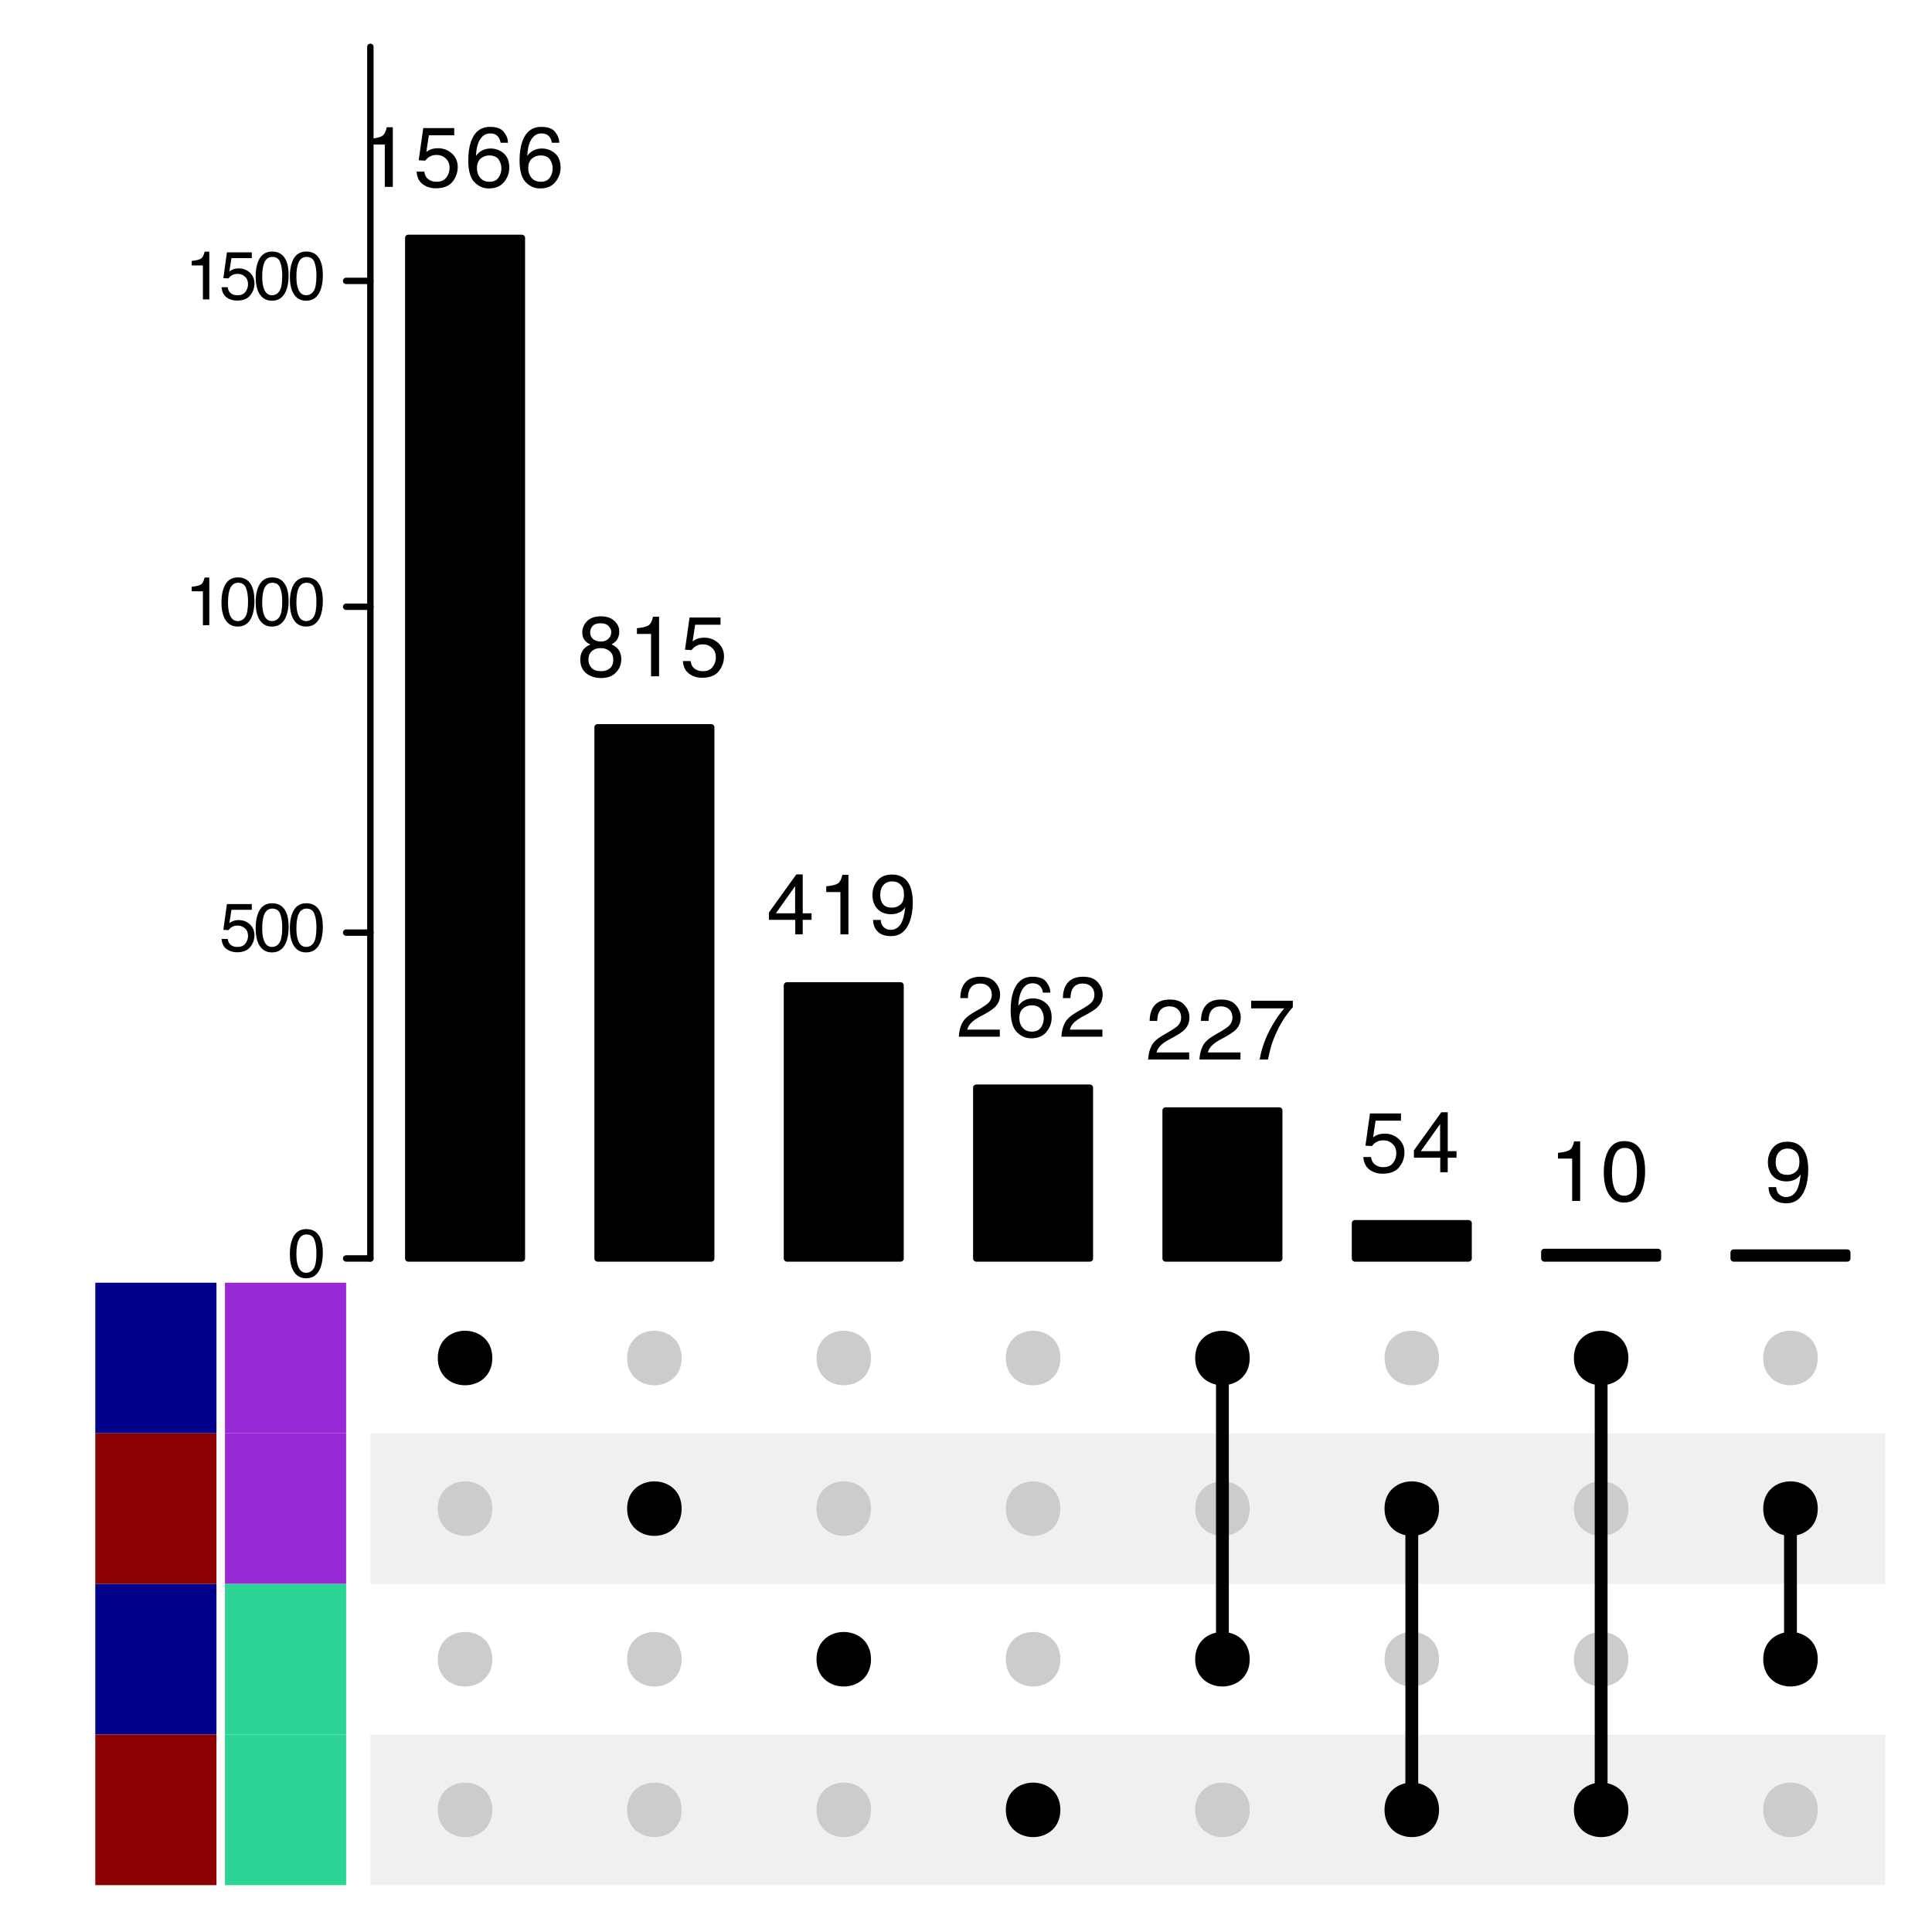 <?xml version="1.0" encoding="UTF-8"?>
<svg xmlns="http://www.w3.org/2000/svg" xmlns:xlink="http://www.w3.org/1999/xlink" width="226" height="226" viewBox="0 0 226 226">
<defs>
<g>
<g id="glyph-0-0">
<path d="M 0.328 0 L 0.328 -7.172 L 6.016 -7.172 L 6.016 0 Z M 5.125 -0.906 L 5.125 -6.281 L 1.219 -6.281 L 1.219 -0.906 Z M 5.125 -0.906 "/>
</g>
<g id="glyph-0-1">
<path d="M 0.953 -4.953 L 0.953 -5.625 C 1.586 -5.688 2.031 -5.789 2.281 -5.938 C 2.531 -6.082 2.719 -6.426 2.844 -6.969 L 3.547 -6.969 L 3.547 0 L 2.609 0 L 2.609 -4.953 Z M 0.953 -4.953 "/>
</g>
<g id="glyph-0-2">
<path d="M 1.234 -1.781 C 1.297 -1.281 1.531 -0.938 1.938 -0.75 C 2.145 -0.645 2.383 -0.594 2.656 -0.594 C 3.176 -0.594 3.562 -0.758 3.812 -1.094 C 4.062 -1.426 4.188 -1.797 4.188 -2.203 C 4.188 -2.691 4.035 -3.066 3.734 -3.328 C 3.441 -3.598 3.086 -3.734 2.672 -3.734 C 2.367 -3.734 2.109 -3.672 1.891 -3.547 C 1.672 -3.43 1.488 -3.27 1.344 -3.062 L 0.578 -3.109 L 1.109 -6.875 L 4.734 -6.875 L 4.734 -6.031 L 1.766 -6.031 L 1.469 -4.078 C 1.633 -4.203 1.789 -4.297 1.938 -4.359 C 2.195 -4.461 2.5 -4.516 2.844 -4.516 C 3.477 -4.516 4.02 -4.305 4.469 -3.891 C 4.914 -3.484 5.141 -2.961 5.141 -2.328 C 5.141 -1.672 4.93 -1.086 4.516 -0.578 C 4.109 -0.078 3.457 0.172 2.562 0.172 C 2 0.172 1.5 0.016 1.062 -0.297 C 0.625 -0.617 0.379 -1.113 0.328 -1.781 Z M 1.234 -1.781 "/>
</g>
<g id="glyph-0-3">
<path d="M 2.922 -7.016 C 3.703 -7.016 4.242 -6.812 4.547 -6.406 C 4.859 -6.008 5.016 -5.594 5.016 -5.156 L 4.156 -5.156 C 4.102 -5.438 4.02 -5.656 3.906 -5.812 C 3.688 -6.102 3.363 -6.25 2.938 -6.25 C 2.445 -6.25 2.055 -6.02 1.766 -5.562 C 1.473 -5.113 1.312 -4.469 1.281 -3.625 C 1.488 -3.914 1.742 -4.133 2.047 -4.281 C 2.328 -4.414 2.641 -4.484 2.984 -4.484 C 3.566 -4.484 4.078 -4.297 4.516 -3.922 C 4.953 -3.547 5.172 -2.984 5.172 -2.234 C 5.172 -1.609 4.961 -1.047 4.547 -0.547 C 4.141 -0.055 3.551 0.188 2.781 0.188 C 2.125 0.188 1.555 -0.062 1.078 -0.562 C 0.609 -1.062 0.375 -1.898 0.375 -3.078 C 0.375 -3.941 0.477 -4.676 0.688 -5.281 C 1.094 -6.438 1.836 -7.016 2.922 -7.016 Z M 2.859 -0.594 C 3.328 -0.594 3.676 -0.75 3.906 -1.062 C 4.133 -1.375 4.25 -1.742 4.25 -2.172 C 4.25 -2.523 4.145 -2.863 3.938 -3.188 C 3.727 -3.508 3.352 -3.672 2.812 -3.672 C 2.438 -3.672 2.102 -3.547 1.812 -3.297 C 1.531 -3.047 1.391 -2.672 1.391 -2.172 C 1.391 -1.723 1.52 -1.348 1.781 -1.047 C 2.039 -0.742 2.398 -0.594 2.859 -0.594 Z M 2.859 -0.594 "/>
</g>
<g id="glyph-0-4">
<path d="M 2.719 -4.062 C 3.102 -4.062 3.406 -4.172 3.625 -4.391 C 3.844 -4.609 3.953 -4.863 3.953 -5.156 C 3.953 -5.414 3.848 -5.656 3.641 -5.875 C 3.43 -6.094 3.113 -6.203 2.688 -6.203 C 2.27 -6.203 1.961 -6.094 1.766 -5.875 C 1.578 -5.656 1.484 -5.398 1.484 -5.109 C 1.484 -4.785 1.602 -4.531 1.844 -4.344 C 2.094 -4.156 2.383 -4.062 2.719 -4.062 Z M 2.781 -0.594 C 3.188 -0.594 3.52 -0.703 3.781 -0.922 C 4.051 -1.148 4.188 -1.484 4.188 -1.922 C 4.188 -2.367 4.047 -2.707 3.766 -2.938 C 3.492 -3.176 3.141 -3.297 2.703 -3.297 C 2.285 -3.297 1.941 -3.176 1.672 -2.938 C 1.41 -2.695 1.281 -2.363 1.281 -1.938 C 1.281 -1.57 1.398 -1.254 1.641 -0.984 C 1.891 -0.723 2.27 -0.594 2.781 -0.594 Z M 1.531 -3.719 C 1.281 -3.82 1.086 -3.945 0.953 -4.094 C 0.691 -4.352 0.562 -4.691 0.562 -5.109 C 0.562 -5.629 0.75 -6.078 1.125 -6.453 C 1.508 -6.828 2.047 -7.016 2.734 -7.016 C 3.41 -7.016 3.938 -6.836 4.312 -6.484 C 4.695 -6.129 4.891 -5.719 4.891 -5.25 C 4.891 -4.812 4.781 -4.457 4.562 -4.188 C 4.438 -4.031 4.242 -3.879 3.984 -3.734 C 4.273 -3.598 4.5 -3.445 4.656 -3.281 C 4.969 -2.945 5.125 -2.52 5.125 -2 C 5.125 -1.383 4.914 -0.863 4.5 -0.438 C 4.094 -0.008 3.508 0.203 2.75 0.203 C 2.07 0.203 1.5 0.02 1.031 -0.344 C 0.562 -0.719 0.328 -1.258 0.328 -1.969 C 0.328 -2.375 0.426 -2.727 0.625 -3.031 C 0.82 -3.332 1.125 -3.562 1.531 -3.719 Z M 1.531 -3.719 "/>
</g>
<g id="glyph-0-5">
<path d="M 3.312 -2.469 L 3.312 -5.641 L 1.062 -2.469 Z M 3.328 0 L 3.328 -1.703 L 0.25 -1.703 L 0.25 -2.562 L 3.453 -7.016 L 4.203 -7.016 L 4.203 -2.469 L 5.234 -2.469 L 5.234 -1.703 L 4.203 -1.703 L 4.203 0 Z M 3.328 0 "/>
</g>
<g id="glyph-0-6">
<path d="M 1.328 -1.688 C 1.359 -1.207 1.547 -0.875 1.891 -0.688 C 2.066 -0.582 2.27 -0.531 2.5 -0.531 C 2.914 -0.531 3.27 -0.707 3.562 -1.062 C 3.863 -1.414 4.078 -2.125 4.203 -3.188 C 4.004 -2.883 3.758 -2.672 3.469 -2.547 C 3.188 -2.422 2.879 -2.359 2.547 -2.359 C 1.867 -2.359 1.332 -2.566 0.938 -2.984 C 0.551 -3.398 0.359 -3.941 0.359 -4.609 C 0.359 -5.242 0.551 -5.801 0.938 -6.281 C 1.32 -6.758 1.895 -7 2.656 -7 C 3.676 -7 4.379 -6.539 4.766 -5.625 C 4.973 -5.125 5.078 -4.492 5.078 -3.734 C 5.078 -2.879 4.953 -2.117 4.703 -1.453 C 4.273 -0.348 3.551 0.203 2.531 0.203 C 1.844 0.203 1.32 0.023 0.969 -0.328 C 0.613 -0.691 0.438 -1.145 0.438 -1.688 Z M 2.656 -3.125 C 3.008 -3.125 3.328 -3.238 3.609 -3.469 C 3.898 -3.695 4.047 -4.098 4.047 -4.672 C 4.047 -5.18 3.914 -5.562 3.656 -5.812 C 3.395 -6.07 3.066 -6.203 2.672 -6.203 C 2.242 -6.203 1.898 -6.055 1.641 -5.766 C 1.391 -5.484 1.266 -5.098 1.266 -4.609 C 1.266 -4.16 1.375 -3.801 1.594 -3.531 C 1.82 -3.258 2.176 -3.125 2.656 -3.125 Z M 2.656 -3.125 "/>
</g>
<g id="glyph-0-7">
<path d="M 0.312 0 C 0.344 -0.602 0.469 -1.125 0.688 -1.562 C 0.906 -2.008 1.328 -2.414 1.953 -2.781 L 2.891 -3.328 C 3.305 -3.578 3.602 -3.785 3.781 -3.953 C 4.039 -4.223 4.172 -4.535 4.172 -4.891 C 4.172 -5.297 4.047 -5.617 3.797 -5.859 C 3.555 -6.098 3.234 -6.219 2.828 -6.219 C 2.223 -6.219 1.805 -5.988 1.578 -5.531 C 1.453 -5.281 1.383 -4.941 1.375 -4.516 L 0.484 -4.516 C 0.492 -5.117 0.609 -5.613 0.828 -6 C 1.203 -6.676 1.875 -7.016 2.844 -7.016 C 3.633 -7.016 4.211 -6.797 4.578 -6.359 C 4.953 -5.93 5.141 -5.453 5.141 -4.922 C 5.141 -4.359 4.945 -3.879 4.562 -3.484 C 4.332 -3.254 3.922 -2.973 3.328 -2.641 L 2.656 -2.281 C 2.344 -2.102 2.094 -1.93 1.906 -1.766 C 1.582 -1.484 1.379 -1.172 1.297 -0.828 L 5.109 -0.828 L 5.109 0 Z M 0.312 0 "/>
</g>
<g id="glyph-0-8">
<path d="M 5.234 -6.875 L 5.234 -6.109 C 5.004 -5.891 4.703 -5.508 4.328 -4.969 C 3.961 -4.426 3.633 -3.844 3.344 -3.219 C 3.062 -2.613 2.848 -2.062 2.703 -1.562 C 2.609 -1.238 2.484 -0.719 2.328 0 L 1.359 0 C 1.578 -1.332 2.066 -2.66 2.828 -3.984 C 3.273 -4.754 3.742 -5.422 4.234 -5.984 L 0.359 -5.984 L 0.359 -6.875 Z M 5.234 -6.875 "/>
</g>
<g id="glyph-0-9">
<path d="M 2.703 -7 C 3.609 -7 4.266 -6.625 4.672 -5.875 C 4.984 -5.301 5.141 -4.508 5.141 -3.5 C 5.141 -2.551 5 -1.766 4.719 -1.141 C 4.301 -0.254 3.629 0.188 2.703 0.188 C 1.859 0.188 1.234 -0.176 0.828 -0.906 C 0.484 -1.508 0.312 -2.328 0.312 -3.359 C 0.312 -4.148 0.414 -4.832 0.625 -5.406 C 1.008 -6.469 1.703 -7 2.703 -7 Z M 2.703 -0.609 C 3.148 -0.609 3.508 -0.812 3.781 -1.219 C 4.051 -1.625 4.188 -2.375 4.188 -3.469 C 4.188 -4.258 4.086 -4.91 3.891 -5.422 C 3.703 -5.941 3.328 -6.203 2.766 -6.203 C 2.242 -6.203 1.863 -5.957 1.625 -5.469 C 1.383 -4.977 1.266 -4.266 1.266 -3.328 C 1.266 -2.609 1.344 -2.035 1.5 -1.609 C 1.727 -0.941 2.129 -0.609 2.703 -0.609 Z M 2.703 -0.609 "/>
</g>
<g id="glyph-1-0">
<path d="M 0.266 0 L 0.266 -5.734 L 4.812 -5.734 L 4.812 0 Z M 4.094 -0.719 L 4.094 -5.016 L 0.984 -5.016 L 0.984 -0.719 Z M 4.094 -0.719 "/>
</g>
<g id="glyph-1-1">
<path d="M 2.172 -5.594 C 2.891 -5.594 3.41 -5.297 3.734 -4.703 C 3.984 -4.242 4.109 -3.613 4.109 -2.812 C 4.109 -2.051 3.992 -1.422 3.766 -0.922 C 3.441 -0.203 2.906 0.156 2.156 0.156 C 1.488 0.156 0.988 -0.133 0.656 -0.719 C 0.383 -1.207 0.25 -1.863 0.25 -2.688 C 0.25 -3.32 0.332 -3.867 0.5 -4.328 C 0.801 -5.172 1.359 -5.594 2.172 -5.594 Z M 2.156 -0.484 C 2.52 -0.484 2.812 -0.645 3.031 -0.969 C 3.25 -1.289 3.359 -1.895 3.359 -2.781 C 3.359 -3.414 3.281 -3.938 3.125 -4.344 C 2.969 -4.758 2.66 -4.969 2.203 -4.969 C 1.797 -4.969 1.492 -4.77 1.297 -4.375 C 1.109 -3.988 1.016 -3.414 1.016 -2.656 C 1.016 -2.082 1.078 -1.625 1.203 -1.281 C 1.391 -0.75 1.707 -0.484 2.156 -0.484 Z M 2.156 -0.484 "/>
</g>
<g id="glyph-1-2">
<path d="M 0.984 -1.422 C 1.035 -1.023 1.223 -0.75 1.547 -0.594 C 1.711 -0.52 1.906 -0.484 2.125 -0.484 C 2.539 -0.484 2.848 -0.613 3.047 -0.875 C 3.254 -1.145 3.359 -1.441 3.359 -1.766 C 3.359 -2.148 3.238 -2.445 3 -2.656 C 2.758 -2.875 2.473 -2.984 2.141 -2.984 C 1.898 -2.984 1.691 -2.938 1.516 -2.844 C 1.336 -2.75 1.191 -2.617 1.078 -2.453 L 0.469 -2.484 L 0.891 -5.5 L 3.797 -5.5 L 3.797 -4.828 L 1.422 -4.828 L 1.172 -3.266 C 1.305 -3.367 1.43 -3.441 1.547 -3.484 C 1.754 -3.578 1.992 -3.625 2.266 -3.625 C 2.785 -3.625 3.223 -3.457 3.578 -3.125 C 3.93 -2.789 4.109 -2.367 4.109 -1.859 C 4.109 -1.336 3.941 -0.875 3.609 -0.469 C 3.285 -0.062 2.77 0.141 2.062 0.141 C 1.602 0.141 1.195 0.016 0.844 -0.234 C 0.5 -0.492 0.305 -0.891 0.266 -1.422 Z M 0.984 -1.422 "/>
</g>
<g id="glyph-1-3">
<path d="M 0.766 -3.969 L 0.766 -4.5 C 1.273 -4.551 1.629 -4.633 1.828 -4.75 C 2.023 -4.863 2.176 -5.141 2.281 -5.578 L 2.828 -5.578 L 2.828 0 L 2.078 0 L 2.078 -3.969 Z M 0.766 -3.969 "/>
</g>
</g>
</defs>
<rect x="-22.6" y="-22.6" width="271.2" height="271.2" fill="rgb(100%, 100%, 100%)" fill-opacity="1"/>
<rect x="-22.6" y="-22.6" width="271.2" height="271.2" fill="rgb(100%, 100%, 100%)" fill-opacity="1"/>
<path fill="none" stroke-width="0.75" stroke-linecap="round" stroke-linejoin="round" stroke="rgb(100%, 100%, 100%)" stroke-opacity="1" stroke-miterlimit="10" d="M 0 226 L 226 226 L 226 0 L 0 0 Z M 0 226 "/>
<path fill-rule="nonzero" fill="rgb(94.118%, 94.118%, 94.118%)" fill-opacity="1" d="M 43.324 220.52 L 220.52 220.52 L 220.52 202.902 L 43.324 202.902 Z M 43.324 220.52 "/>
<path fill-rule="nonzero" fill="rgb(100%, 100%, 100%)" fill-opacity="1" d="M 43.324 202.902 L 220.52 202.902 L 220.52 185.285 L 43.324 185.285 Z M 43.324 202.902 "/>
<path fill-rule="nonzero" fill="rgb(94.118%, 94.118%, 94.118%)" fill-opacity="1" d="M 43.324 185.285 L 220.52 185.285 L 220.52 167.668 L 43.324 167.668 Z M 43.324 185.285 "/>
<path fill-rule="nonzero" fill="rgb(100%, 100%, 100%)" fill-opacity="1" d="M 43.324 167.664 L 220.52 167.664 L 220.52 150.047 L 43.324 150.047 Z M 43.324 167.664 "/>
<path fill-rule="nonzero" fill="rgb(0%, 0%, 0%)" fill-opacity="1" d="M 57.59 158.855 C 57.59 163.109 51.211 163.109 51.211 158.855 C 51.211 154.605 57.59 154.605 57.59 158.855 "/>
<path fill-rule="nonzero" fill="rgb(80%, 80%, 80%)" fill-opacity="1" d="M 57.59 176.473 C 57.59 180.727 51.211 180.727 51.211 176.473 C 51.211 172.223 57.59 172.223 57.59 176.473 "/>
<path fill-rule="nonzero" fill="rgb(80%, 80%, 80%)" fill-opacity="1" d="M 57.59 194.094 C 57.59 198.344 51.211 198.344 51.211 194.094 C 51.211 189.84 57.59 189.84 57.59 194.094 "/>
<path fill-rule="nonzero" fill="rgb(80%, 80%, 80%)" fill-opacity="1" d="M 57.59 211.711 C 57.59 215.965 51.211 215.965 51.211 211.711 C 51.211 207.461 57.59 207.461 57.59 211.711 "/>
<path fill-rule="nonzero" fill="rgb(80%, 80%, 80%)" fill-opacity="1" d="M 79.738 158.855 C 79.738 163.109 73.359 163.109 73.359 158.855 C 73.359 154.605 79.738 154.605 79.738 158.855 "/>
<path fill-rule="nonzero" fill="rgb(0%, 0%, 0%)" fill-opacity="1" d="M 79.738 176.473 C 79.738 180.727 73.359 180.727 73.359 176.473 C 73.359 172.223 79.738 172.223 79.738 176.473 "/>
<path fill-rule="nonzero" fill="rgb(80%, 80%, 80%)" fill-opacity="1" d="M 79.738 194.094 C 79.738 198.344 73.359 198.344 73.359 194.094 C 73.359 189.84 79.738 189.84 79.738 194.094 "/>
<path fill-rule="nonzero" fill="rgb(80%, 80%, 80%)" fill-opacity="1" d="M 79.738 211.711 C 79.738 215.965 73.359 215.965 73.359 211.711 C 73.359 207.461 79.738 207.461 79.738 211.711 "/>
<path fill-rule="nonzero" fill="rgb(80%, 80%, 80%)" fill-opacity="1" d="M 101.887 158.855 C 101.887 163.109 95.512 163.109 95.512 158.855 C 95.512 154.605 101.887 154.605 101.887 158.855 "/>
<path fill-rule="nonzero" fill="rgb(80%, 80%, 80%)" fill-opacity="1" d="M 101.887 176.473 C 101.887 180.727 95.512 180.727 95.512 176.473 C 95.512 172.223 101.887 172.223 101.887 176.473 "/>
<path fill-rule="nonzero" fill="rgb(0%, 0%, 0%)" fill-opacity="1" d="M 101.887 194.094 C 101.887 198.344 95.512 198.344 95.512 194.094 C 95.512 189.84 101.887 189.84 101.887 194.094 "/>
<path fill-rule="nonzero" fill="rgb(80%, 80%, 80%)" fill-opacity="1" d="M 101.887 211.711 C 101.887 215.965 95.512 215.965 95.512 211.711 C 95.512 207.461 101.887 207.461 101.887 211.711 "/>
<path fill-rule="nonzero" fill="rgb(80%, 80%, 80%)" fill-opacity="1" d="M 124.039 158.855 C 124.039 163.109 117.66 163.109 117.66 158.855 C 117.66 154.605 124.039 154.605 124.039 158.855 "/>
<path fill-rule="nonzero" fill="rgb(80%, 80%, 80%)" fill-opacity="1" d="M 124.039 176.473 C 124.039 180.727 117.66 180.727 117.66 176.473 C 117.66 172.223 124.039 172.223 124.039 176.473 "/>
<path fill-rule="nonzero" fill="rgb(80%, 80%, 80%)" fill-opacity="1" d="M 124.039 194.094 C 124.039 198.344 117.66 198.344 117.66 194.094 C 117.66 189.84 124.039 189.84 124.039 194.094 "/>
<path fill-rule="nonzero" fill="rgb(0%, 0%, 0%)" fill-opacity="1" d="M 124.039 211.711 C 124.039 215.965 117.66 215.965 117.66 211.711 C 117.66 207.461 124.039 207.461 124.039 211.711 "/>
<path fill-rule="nonzero" fill="rgb(0%, 0%, 0%)" fill-opacity="1" d="M 146.188 158.855 C 146.188 163.109 139.809 163.109 139.809 158.855 C 139.809 154.605 146.188 154.605 146.188 158.855 "/>
<path fill-rule="nonzero" fill="rgb(80%, 80%, 80%)" fill-opacity="1" d="M 146.188 176.473 C 146.188 180.727 139.809 180.727 139.809 176.473 C 139.809 172.223 146.188 172.223 146.188 176.473 "/>
<path fill-rule="nonzero" fill="rgb(0%, 0%, 0%)" fill-opacity="1" d="M 146.188 194.094 C 146.188 198.344 139.809 198.344 139.809 194.094 C 139.809 189.84 146.188 189.84 146.188 194.094 "/>
<path fill-rule="nonzero" fill="rgb(80%, 80%, 80%)" fill-opacity="1" d="M 146.188 211.711 C 146.188 215.965 139.809 215.965 139.809 211.711 C 139.809 207.461 146.188 207.461 146.188 211.711 "/>
<path fill-rule="nonzero" fill="rgb(80%, 80%, 80%)" fill-opacity="1" d="M 168.336 158.855 C 168.336 163.109 161.957 163.109 161.957 158.855 C 161.957 154.605 168.336 154.605 168.336 158.855 "/>
<path fill-rule="nonzero" fill="rgb(0%, 0%, 0%)" fill-opacity="1" d="M 168.336 176.473 C 168.336 180.727 161.957 180.727 161.957 176.473 C 161.957 172.223 168.336 172.223 168.336 176.473 "/>
<path fill-rule="nonzero" fill="rgb(80%, 80%, 80%)" fill-opacity="1" d="M 168.336 194.094 C 168.336 198.344 161.957 198.344 161.957 194.094 C 161.957 189.84 168.336 189.84 168.336 194.094 "/>
<path fill-rule="nonzero" fill="rgb(0%, 0%, 0%)" fill-opacity="1" d="M 168.336 211.711 C 168.336 215.965 161.957 215.965 161.957 211.711 C 161.957 207.461 168.336 207.461 168.336 211.711 "/>
<path fill-rule="nonzero" fill="rgb(0%, 0%, 0%)" fill-opacity="1" d="M 190.484 158.855 C 190.484 163.109 184.109 163.109 184.109 158.855 C 184.109 154.605 190.484 154.605 190.484 158.855 "/>
<path fill-rule="nonzero" fill="rgb(80%, 80%, 80%)" fill-opacity="1" d="M 190.484 176.473 C 190.484 180.727 184.109 180.727 184.109 176.473 C 184.109 172.223 190.484 172.223 190.484 176.473 "/>
<path fill-rule="nonzero" fill="rgb(80%, 80%, 80%)" fill-opacity="1" d="M 190.484 194.094 C 190.484 198.344 184.109 198.344 184.109 194.094 C 184.109 189.84 190.484 189.84 190.484 194.094 "/>
<path fill-rule="nonzero" fill="rgb(0%, 0%, 0%)" fill-opacity="1" d="M 190.484 211.711 C 190.484 215.965 184.109 215.965 184.109 211.711 C 184.109 207.461 190.484 207.461 190.484 211.711 "/>
<path fill-rule="nonzero" fill="rgb(80%, 80%, 80%)" fill-opacity="1" d="M 212.637 158.855 C 212.637 163.109 206.258 163.109 206.258 158.855 C 206.258 154.605 212.637 154.605 212.637 158.855 "/>
<path fill-rule="nonzero" fill="rgb(0%, 0%, 0%)" fill-opacity="1" d="M 212.637 176.473 C 212.637 180.727 206.258 180.727 206.258 176.473 C 206.258 172.223 212.637 172.223 212.637 176.473 "/>
<path fill-rule="nonzero" fill="rgb(0%, 0%, 0%)" fill-opacity="1" d="M 212.637 194.094 C 212.637 198.344 206.258 198.344 206.258 194.094 C 206.258 189.84 212.637 189.84 212.637 194.094 "/>
<path fill-rule="nonzero" fill="rgb(80%, 80%, 80%)" fill-opacity="1" d="M 212.637 211.711 C 212.637 215.965 206.258 215.965 206.258 211.711 C 206.258 207.461 212.637 207.461 212.637 211.711 "/>
<path fill="none" stroke-width="1.5" stroke-linecap="round" stroke-linejoin="round" stroke="rgb(0%, 0%, 0%)" stroke-opacity="1" stroke-miterlimit="10" d="M 142.996 158.855 L 142.996 194.094 "/>
<path fill="none" stroke-width="1.5" stroke-linecap="round" stroke-linejoin="round" stroke="rgb(0%, 0%, 0%)" stroke-opacity="1" stroke-miterlimit="10" d="M 165.148 176.473 L 165.148 211.711 "/>
<path fill="none" stroke-width="1.5" stroke-linecap="round" stroke-linejoin="round" stroke="rgb(0%, 0%, 0%)" stroke-opacity="1" stroke-miterlimit="10" d="M 187.297 158.855 L 187.297 211.711 "/>
<path fill="none" stroke-width="1.5" stroke-linecap="round" stroke-linejoin="round" stroke="rgb(0%, 0%, 0%)" stroke-opacity="1" stroke-miterlimit="10" d="M 209.445 176.473 L 209.445 194.094 "/>
<path fill-rule="nonzero" fill="rgb(0%, 0%, 0%)" fill-opacity="1" stroke-width="0.75" stroke-linecap="round" stroke-linejoin="round" stroke="rgb(0%, 0%, 0%)" stroke-opacity="1" stroke-miterlimit="10" d="M 47.758 147.211 L 61.047 147.211 L 61.047 27.828 L 47.758 27.828 Z M 47.758 147.211 "/>
<path fill-rule="nonzero" fill="rgb(0%, 0%, 0%)" fill-opacity="1" stroke-width="0.75" stroke-linecap="round" stroke-linejoin="round" stroke="rgb(0%, 0%, 0%)" stroke-opacity="1" stroke-miterlimit="10" d="M 69.906 147.211 L 83.195 147.211 L 83.195 85.078 L 69.906 85.078 Z M 69.906 147.211 "/>
<path fill-rule="nonzero" fill="rgb(0%, 0%, 0%)" fill-opacity="1" stroke-width="0.75" stroke-linecap="round" stroke-linejoin="round" stroke="rgb(0%, 0%, 0%)" stroke-opacity="1" stroke-miterlimit="10" d="M 92.055 147.211 L 105.344 147.211 L 105.344 115.27 L 92.055 115.27 Z M 92.055 147.211 "/>
<path fill-rule="nonzero" fill="rgb(0%, 0%, 0%)" fill-opacity="1" stroke-width="0.75" stroke-linecap="round" stroke-linejoin="round" stroke="rgb(0%, 0%, 0%)" stroke-opacity="1" stroke-miterlimit="10" d="M 114.203 147.211 L 127.492 147.211 L 127.492 127.238 L 114.203 127.238 Z M 114.203 147.211 "/>
<path fill-rule="nonzero" fill="rgb(0%, 0%, 0%)" fill-opacity="1" stroke-width="0.75" stroke-linecap="round" stroke-linejoin="round" stroke="rgb(0%, 0%, 0%)" stroke-opacity="1" stroke-miterlimit="10" d="M 136.352 147.211 L 149.641 147.211 L 149.641 129.906 L 136.352 129.906 Z M 136.352 147.211 "/>
<path fill-rule="nonzero" fill="rgb(0%, 0%, 0%)" fill-opacity="1" stroke-width="0.75" stroke-linecap="round" stroke-linejoin="round" stroke="rgb(0%, 0%, 0%)" stroke-opacity="1" stroke-miterlimit="10" d="M 158.504 147.211 L 171.793 147.211 L 171.793 143.094 L 158.504 143.094 Z M 158.504 147.211 "/>
<path fill-rule="nonzero" fill="rgb(0%, 0%, 0%)" fill-opacity="1" stroke-width="0.75" stroke-linecap="round" stroke-linejoin="round" stroke="rgb(0%, 0%, 0%)" stroke-opacity="1" stroke-miterlimit="10" d="M 180.652 147.211 L 193.941 147.211 L 193.941 146.449 L 180.652 146.449 Z M 180.652 147.211 "/>
<path fill-rule="nonzero" fill="rgb(0%, 0%, 0%)" fill-opacity="1" stroke-width="0.75" stroke-linecap="round" stroke-linejoin="round" stroke="rgb(0%, 0%, 0%)" stroke-opacity="1" stroke-miterlimit="10" d="M 202.801 147.211 L 216.09 147.211 L 216.09 146.523 L 202.801 146.523 Z M 202.801 147.211 "/>
<g fill="rgb(0%, 0%, 0%)" fill-opacity="1">
<use xlink:href="#glyph-0-1" x="42.402" y="21.856"/>
<use xlink:href="#glyph-0-2" x="48.402" y="21.856"/>
<use xlink:href="#glyph-0-3" x="54.402" y="21.856"/>
<use xlink:href="#glyph-0-3" x="60.402" y="21.856"/>
</g>
<g fill="rgb(0%, 0%, 0%)" fill-opacity="1">
<use xlink:href="#glyph-0-4" x="67.551" y="79.11"/>
<use xlink:href="#glyph-0-1" x="73.551" y="79.11"/>
<use xlink:href="#glyph-0-2" x="79.551" y="79.11"/>
</g>
<g fill="rgb(0%, 0%, 0%)" fill-opacity="1">
<use xlink:href="#glyph-0-5" x="89.699" y="109.302"/>
<use xlink:href="#glyph-0-1" x="95.699" y="109.302"/>
<use xlink:href="#glyph-0-6" x="101.699" y="109.302"/>
</g>
<g fill="rgb(0%, 0%, 0%)" fill-opacity="1">
<use xlink:href="#glyph-0-7" x="111.848" y="121.271"/>
<use xlink:href="#glyph-0-3" x="117.848" y="121.271"/>
<use xlink:href="#glyph-0-7" x="123.848" y="121.271"/>
</g>
<g fill="rgb(0%, 0%, 0%)" fill-opacity="1">
<use xlink:href="#glyph-0-7" x="133.996" y="123.938"/>
<use xlink:href="#glyph-0-7" x="139.996" y="123.938"/>
<use xlink:href="#glyph-0-8" x="145.996" y="123.938"/>
</g>
<g fill="rgb(0%, 0%, 0%)" fill-opacity="1">
<use xlink:href="#glyph-0-2" x="159.148" y="137.126"/>
<use xlink:href="#glyph-0-5" x="165.148" y="137.126"/>
</g>
<g fill="rgb(0%, 0%, 0%)" fill-opacity="1">
<use xlink:href="#glyph-0-1" x="181.297" y="140.481"/>
<use xlink:href="#glyph-0-9" x="187.297" y="140.481"/>
</g>
<g fill="rgb(0%, 0%, 0%)" fill-opacity="1">
<use xlink:href="#glyph-0-6" x="206.445" y="140.556"/>
</g>
<path fill="none" stroke-width="0.75" stroke-linecap="round" stroke-linejoin="round" stroke="rgb(0%, 0%, 0%)" stroke-opacity="1" stroke-miterlimit="10" d="M 43.324 147.211 L 43.324 5.48 "/>
<path fill="none" stroke-width="0.75" stroke-linecap="round" stroke-linejoin="round" stroke="rgb(0%, 0%, 0%)" stroke-opacity="1" stroke-miterlimit="10" d="M 40.492 147.211 L 43.324 147.211 "/>
<path fill="none" stroke-width="0.75" stroke-linecap="round" stroke-linejoin="round" stroke="rgb(0%, 0%, 0%)" stroke-opacity="1" stroke-miterlimit="10" d="M 40.492 109.094 L 43.324 109.094 "/>
<path fill="none" stroke-width="0.75" stroke-linecap="round" stroke-linejoin="round" stroke="rgb(0%, 0%, 0%)" stroke-opacity="1" stroke-miterlimit="10" d="M 40.492 70.977 L 43.324 70.977 "/>
<path fill="none" stroke-width="0.75" stroke-linecap="round" stroke-linejoin="round" stroke="rgb(0%, 0%, 0%)" stroke-opacity="1" stroke-miterlimit="10" d="M 40.492 32.859 L 43.324 32.859 "/>
<g fill="rgb(0%, 0%, 0%)" fill-opacity="1">
<use xlink:href="#glyph-1-1" x="33.656" y="149.371"/>
</g>
<g fill="rgb(0%, 0%, 0%)" fill-opacity="1">
<use xlink:href="#glyph-1-2" x="25.656" y="111.254"/>
<use xlink:href="#glyph-1-1" x="29.656" y="111.254"/>
<use xlink:href="#glyph-1-1" x="33.656" y="111.254"/>
</g>
<g fill="rgb(0%, 0%, 0%)" fill-opacity="1">
<use xlink:href="#glyph-1-3" x="21.656" y="73.137"/>
<use xlink:href="#glyph-1-1" x="25.656" y="73.137"/>
<use xlink:href="#glyph-1-1" x="29.656" y="73.137"/>
<use xlink:href="#glyph-1-1" x="33.656" y="73.137"/>
</g>
<g fill="rgb(0%, 0%, 0%)" fill-opacity="1">
<use xlink:href="#glyph-1-3" x="21.656" y="35.02"/>
<use xlink:href="#glyph-1-2" x="25.656" y="35.02"/>
<use xlink:href="#glyph-1-1" x="29.656" y="35.02"/>
<use xlink:href="#glyph-1-1" x="33.656" y="35.02"/>
</g>
<path fill-rule="nonzero" fill="rgb(0%, 0%, 54.51%)" fill-opacity="1" d="M 11.148 167.664 L 25.32 167.664 L 25.32 150.047 L 11.148 150.047 Z M 11.148 167.664 "/>
<path fill-rule="nonzero" fill="rgb(54.51%, 0%, 0%)" fill-opacity="1" d="M 11.148 185.285 L 25.32 185.285 L 25.32 167.668 L 11.148 167.668 Z M 11.148 185.285 "/>
<path fill-rule="nonzero" fill="rgb(0%, 0%, 54.51%)" fill-opacity="1" d="M 11.148 202.902 L 25.32 202.902 L 25.32 185.285 L 11.148 185.285 Z M 11.148 202.902 "/>
<path fill-rule="nonzero" fill="rgb(54.51%, 0%, 0%)" fill-opacity="1" d="M 11.148 220.52 L 25.32 220.52 L 25.32 202.902 L 11.148 202.902 Z M 11.148 220.52 "/>
<path fill-rule="nonzero" fill="rgb(59.216%, 16.078%, 83.922%)" fill-opacity="1" d="M 26.316 167.664 L 40.488 167.664 L 40.488 150.047 L 26.316 150.047 Z M 26.316 167.664 "/>
<path fill-rule="nonzero" fill="rgb(59.216%, 16.078%, 83.922%)" fill-opacity="1" d="M 26.316 185.285 L 40.488 185.285 L 40.488 167.668 L 26.316 167.668 Z M 26.316 185.285 "/>
<path fill-rule="nonzero" fill="rgb(16.863%, 83.137%, 58.039%)" fill-opacity="1" d="M 26.316 202.902 L 40.488 202.902 L 40.488 185.285 L 26.316 185.285 Z M 26.316 202.902 "/>
<path fill-rule="nonzero" fill="rgb(16.863%, 83.137%, 58.039%)" fill-opacity="1" d="M 26.316 220.52 L 40.488 220.52 L 40.488 202.902 L 26.316 202.902 Z M 26.316 220.52 "/>
</svg>
